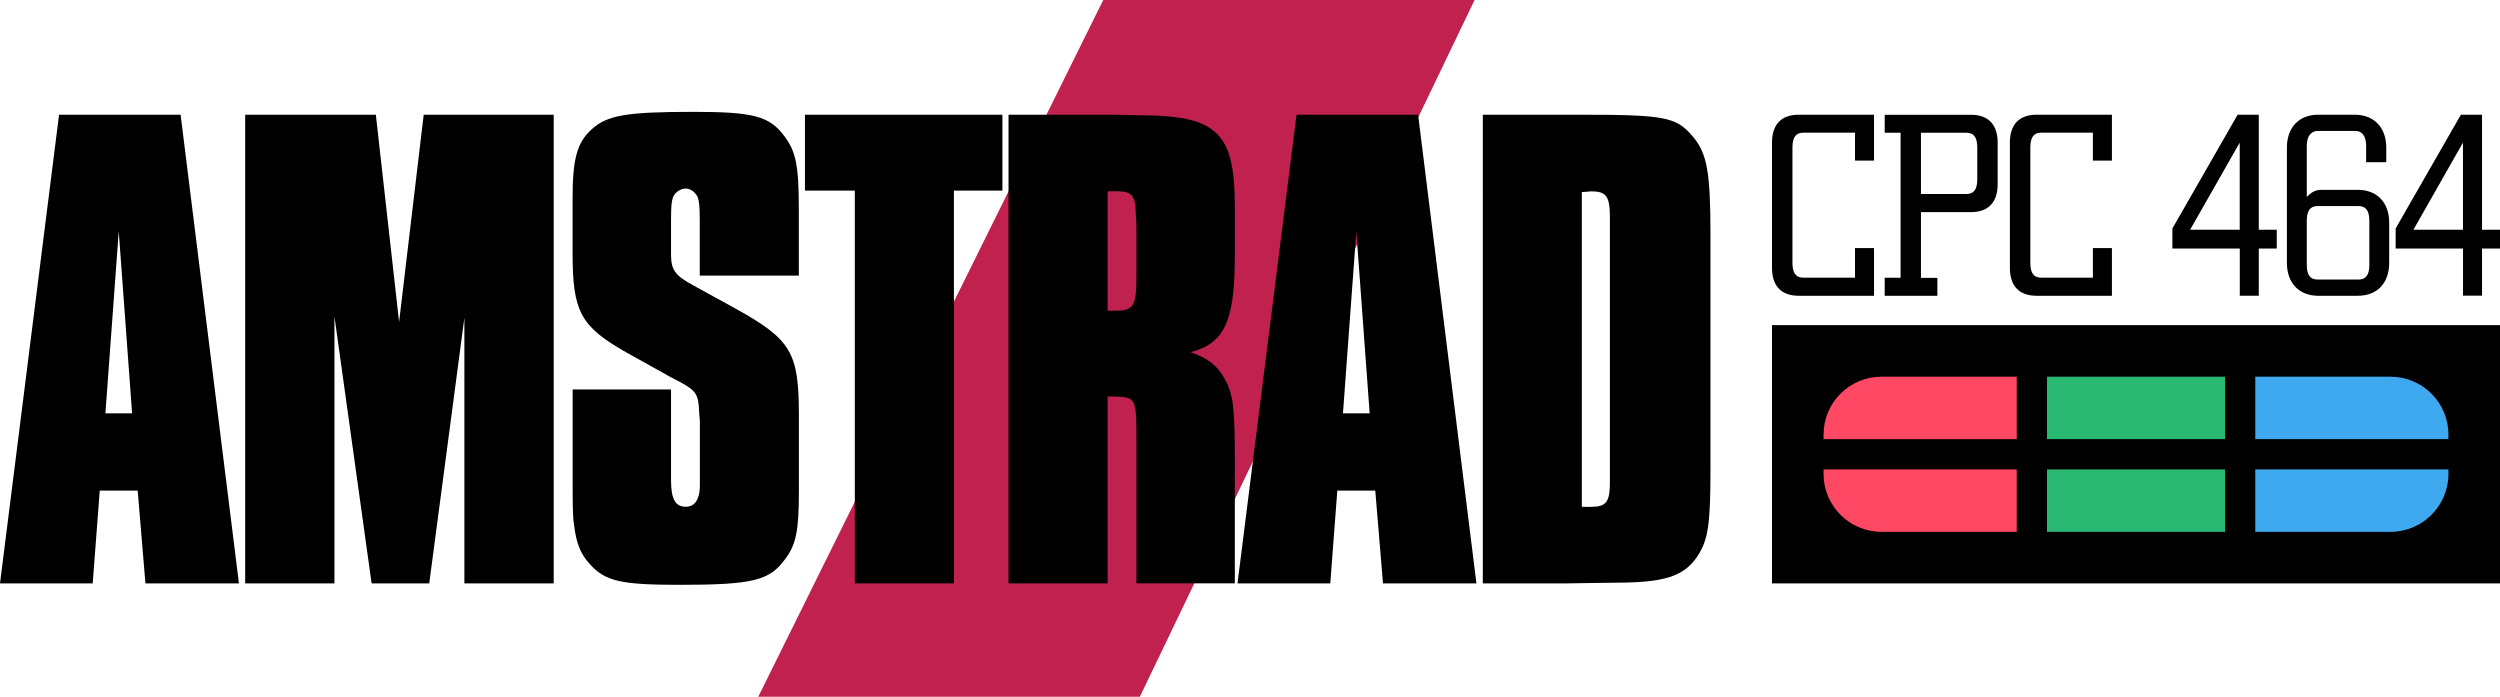 <?xml version="1.0" encoding="utf-8"?>
<!-- Generator: Adobe Illustrator 25.0.0, SVG Export Plug-In . SVG Version: 6.00 Build 0)  -->
<svg version="1.1" id="Layer_1" xmlns="http://www.w3.org/2000/svg" xmlns:xlink="http://www.w3.org/1999/xlink" x="0px" y="0px"
	 viewBox="0 0 3840 1070.2" style="enable-background:new 0 0 3840 1070.2;" xml:space="preserve">
<style type="text/css">
	.st0{fill:url(#SVGID_1_);}
	.st1{fill:#FF4864;}
	.st2{fill:#28B872;}
	.st3{fill:#3EA9EF;}
	.st4{fill:#C0214E;}
	.st5{fill:url(#SVGID_2_);}
	.st6{fill:#FFFFFF;}
	.st7{fill:url(#SVGID_3_);}
</style>
<g>
	<g>
		<g>
			<path d="M2721.8,411.4V219.1c0-28,14.4-42.9,40.9-42.9h115.8v70.5h-29.2v-42.9h-79.3c-12,0-16.8,7.6-16.8,22.8v177.1
				c0,15.2,4.8,22.8,16.8,22.8h79.3V381h29.2v73.3h-115.8C2736.3,454.3,2721.8,439.5,2721.8,411.4z"/>
			<path d="M2894.9,426.6h24.4V203.9h-24.4v-27.6h132.6c26.4,0,40.9,14.8,40.9,42.9v63.7c0,28-14.4,42.9-40.9,42.9h-76.9v101h25.2
				v27.6h-80.9V426.6z M3020.3,298c12,0,16.8-7.6,16.8-22.8v-48.5c0-15.2-4.8-22.8-16.8-22.8h-69.7V298H3020.3z"/>
			<path d="M3087.2,411.4V219.1c0-28,14.4-42.9,40.9-42.9h115.8v70.5h-29.2v-42.9h-79.3c-12,0-16.8,7.6-16.8,22.8v177.1
				c0,15.2,4.8,22.8,16.8,22.8h79.3V381h29.2v73.3h-115.8C3101.6,454.3,3087.2,439.5,3087.2,411.4z"/>
			<path d="M3440.2,381.8h-103.4v-30.9L3437,176.2h32.5v176.7h27.6v28.8h-27.6v72.5h-29.2V381.8z M3440.2,352.9V219.1L3364,352.9
				H3440.2z"/>
			<path d="M3665.3,226.7v22.4h-30.9v-25.2c0-14.8-6.4-22.8-16.4-22.8H3560c-10,0-16.8,8-16.8,22.8v78.9c6.4-7.6,14-11.2,22-11.2
				h56.5c29.2,0,48.1,19.2,48.1,50.5v61.7c0,31.3-18.8,50.5-48.1,50.5h-60.9c-29.2,0-48.1-19.2-48.1-50.5V226.7
				c0-31.3,18.8-50.5,48.1-50.5h56.1C3646.1,176.2,3665.3,195.5,3665.3,226.7z M3639.3,339.3c0-15.2-4.8-22.8-16.8-22.8H3560
				c-12,0-16.8,7.6-16.8,22.8v67.3c0,15.2,4.8,22.8,16.8,22.8h62.5c12,0,16.8-7.6,16.8-22.8V339.3z"/>
			<path d="M3783.1,381.8h-103.4v-30.9l100.2-174.7h32.5v176.7h27.6v28.8h-27.6v72.5h-29.2V381.8z M3783.1,352.9V219.1L3707,352.9
				H3783.1z"/>
		</g>
		<g>
			<rect x="2721.8" y="499.4" width="1118.2" height="396.7"/>
			<g>
				<g>
					<path class="st1" d="M3097.7,674.5v-95.9H2890c-49.2,0-89,39.8-89,89v6.9H3097.7z"/>
					<path class="st1" d="M2801,721v6.9c0,49.2,39.9,89,89,89h207.7V721H2801z"/>
				</g>
			</g>
			<g>
				<rect x="3144.2" y="578.6" class="st2" width="273.4" height="95.9"/>
				<rect x="3144.2" y="721" class="st2" width="273.4" height="95.9"/>
			</g>
			<g>
				<path class="st3" d="M3760.8,674.5v-6.9c0-49.2-39.9-89-89-89h-207.7v95.9H3760.8z"/>
				<path class="st3" d="M3464.1,721v95.9h207.7c49.2,0,89-39.9,89-89V721H3464.1z"/>
			</g>
		</g>
	</g>
	<g>
		<g>
			<polygon class="st4" points="1694.6,0 1164.7,1070.2 1750.8,1070.2 2265,0 			"/>
		</g>
		<g>
			<path d="M367,896.1H223.4l-11.9-142.5h-58.3l-10.8,142.5H0l90.7-719.9h186.7L367,896.1z M182.4,355.4l-20.5,279.5h41L182.4,355.4
				z"/>
			<path d="M850.4,896.1H713.3v-408l-54,408h-88.5L513.7,486v410.1H376.6V176.2h200.7L613,494.6l37.8-318.4h199.7V896.1z"/>
			<path d="M1074.8,423.4v-85.3c0-22.7-1.1-30.2-3.2-35.6c-4.3-7.6-10.8-12.9-18.3-12.9c-7.6,0-16.2,5.4-19.4,12.9
				c-2.2,6.5-3.2,11.9-3.2,35.6V391c0,23.8,6.5,32.4,34.5,47.5l64.8,35.6c85.3,47.5,97.1,66.9,97.1,164v115.5
				c0,62.6-4.3,83.1-21.6,105.8c-23.7,32.4-49.6,38.9-161.9,38.9c-89.6,0-114.4-5.4-138.1-32.4c-14-15.1-20.5-32.4-23.7-59.4
				c-2.2-14-2.2-30.2-2.2-78.8V598.2h151.1v120.9v18.3c0,29.1,6.5,41,22.7,41c14,0,21.6-11.9,21.6-32.4v-18.3v-79.9l-1.1-15.1
				c-1.1-27-4.3-32.4-30.2-46.4c-9.7-5.4-17.3-8.6-18.3-9.7L961.5,541c-70.1-39.9-82-62.6-82-152.2v-84.2
				c0-59.4,6.5-85.3,29.1-105.8c23.7-21.6,51.8-27,156.5-27c91.7,0,116.6,6.5,139.2,36.7c18.4,23.8,22.7,46.4,22.7,113.3v101.5
				H1074.8z"/>
			<path d="M1465.2,896.1H1313V292.8h-76.6V176.2h303.3v116.6h-74.5V896.1z"/>
			<path d="M1711,176.2l54,1.1c105.8,2.2,131.7,30.2,131.7,139.2v75.6c0,100.4-15.1,134.9-68,148.9c25.9,8.6,41,20.5,51.8,39.9
				c14,24.8,16.2,44.2,16.2,128.4v186.7h-151.1V680.2c0-71.2,0-70.2-37.8-71.2c-2.2,0-3.2,0-6.5,0v287.1h-152.2V176.2H1711z
				 M1712.1,477.3c29.1,0,33.5-6.5,33.5-52.9v-77.7l-1.1-19.4c0-25.9-6.5-33.5-27-33.5h-9.7h-6.5v183.5
				C1706.7,477.3,1709.9,477.3,1712.1,477.3z"/>
			<path d="M2267.8,896.1h-143.5l-11.9-142.5h-58.3l-10.8,142.5h-142.5l90.7-719.9h186.7L2267.8,896.1z M2083.3,355.4l-20.5,279.5
				h41L2083.3,355.4z"/>
			<path d="M2425.4,176.2c130.6,0,148.9,3.2,173.8,32.4c22.7,25.9,28.1,54,28.1,153.3v355.1c0,88.5-3.2,112.2-20.5,138.1
				c-20.5,30.2-50.7,39.9-125.2,39.9l-76.6,1.1h-127.4V176.2H2425.4z M2443.7,778.5c23.7,0,29.1-7.6,29.1-37.8c0-4.3,0-7.6,0-15.1
				c0-11.9,0-24.8,0-35.6V352.1v-18.3c0-32.4-5.4-39.9-29.1-39.9c-3.2,0-8.6,1.1-14,1.1v483.5
				C2435.1,778.5,2440.5,778.5,2443.7,778.5z"/>
		</g>
	</g>
</g>
</svg>
